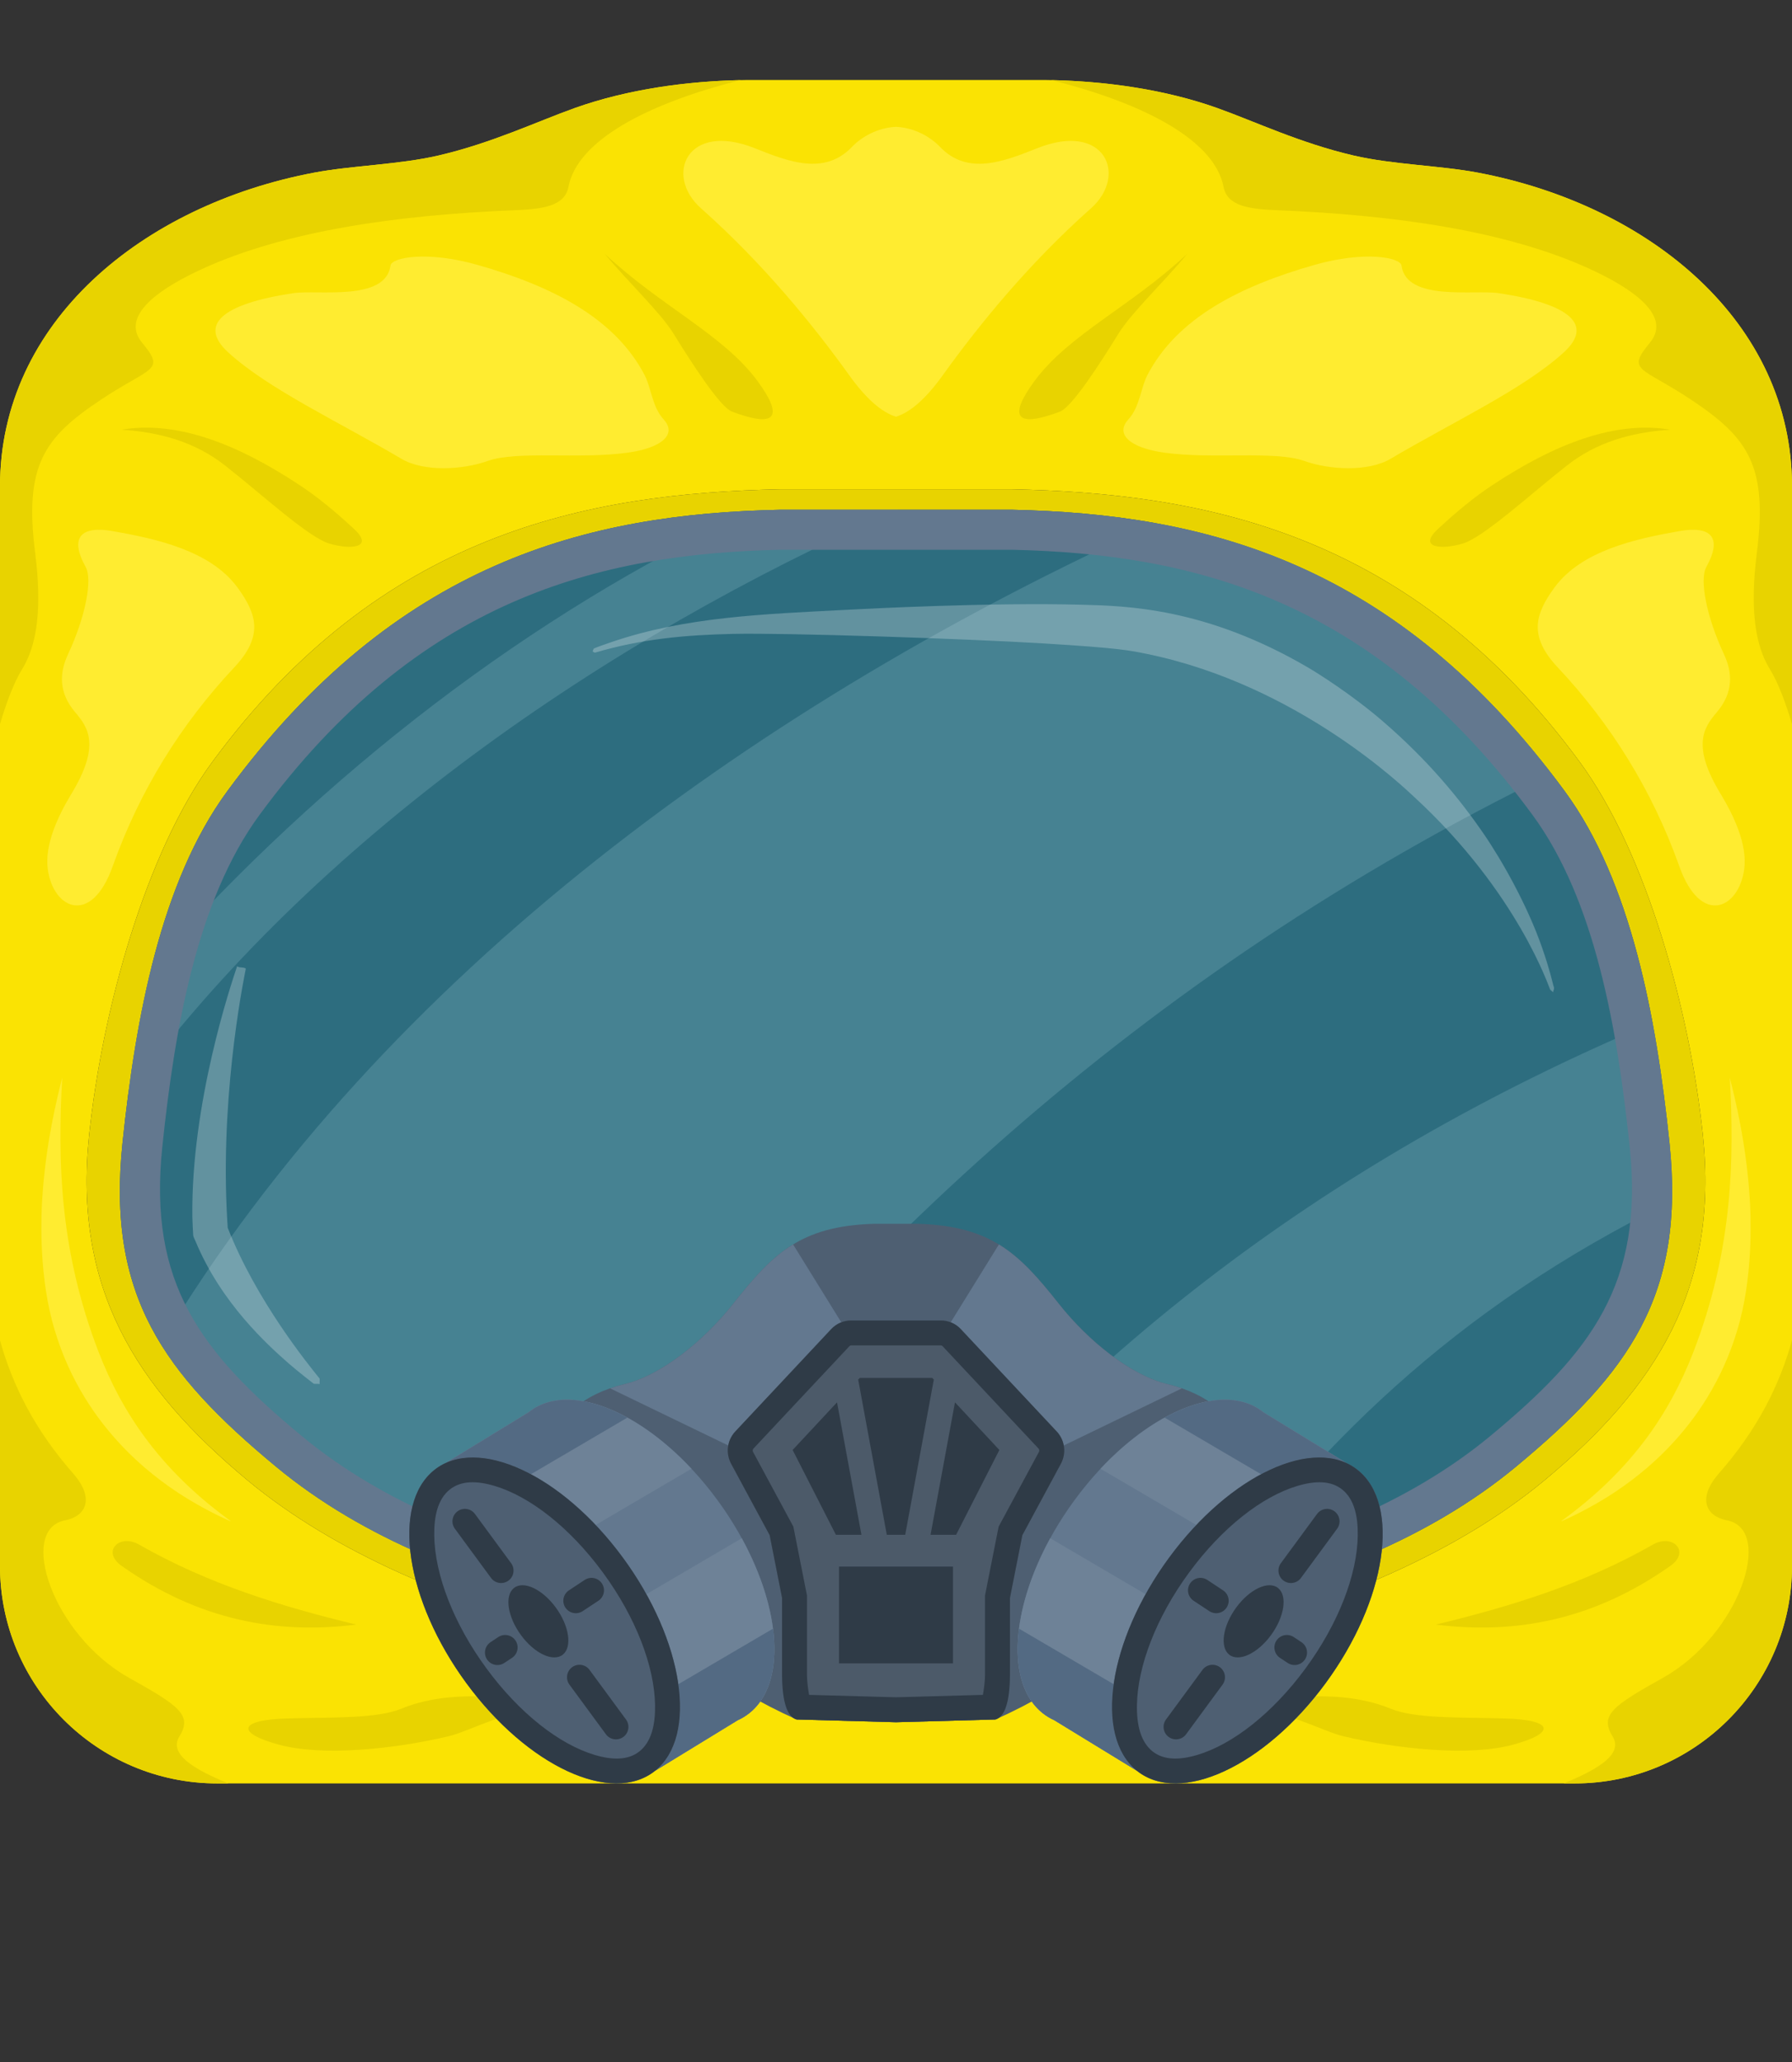 <?xml version="1.0" encoding="UTF-8" standalone="no"?><!DOCTYPE svg PUBLIC "-//W3C//DTD SVG 1.1//EN" "http://www.w3.org/Graphics/SVG/1.1/DTD/svg11.dtd"><svg width="100%" height="100%" viewBox="0 0 300 345" version="1.1" xmlns="http://www.w3.org/2000/svg" xmlns:xlink="http://www.w3.org/1999/xlink" xml:space="preserve" xmlns:serif="http://www.serif.com/" style="fill-rule:evenodd;clip-rule:evenodd;stroke-linejoin:round;stroke-miterlimit:2;"><rect x="0" y="0" width="300" height="345" fill="#333333" stroke="none"/><g id="Toxic-2" serif:id="Toxic 2"><g><path d="M263.62,298.39l-227.24,0c-20.079,0 -36.38,-16.301 -36.38,-36.38l0,-180.63c0,-27.52 23.869,-47.065 52.595,-52.495c6.367,-1.203 14.227,-1.331 20.84,-2.873c8.974,-2.092 16.501,-5.695 22.806,-7.941c8.981,-3.198 19.25,-4.576 28.783,-4.688l49.952,0c9.533,0.112 19.802,1.49 28.783,4.688c6.305,2.246 13.832,5.849 22.806,7.941c6.613,1.542 14.473,1.67 20.84,2.873c28.726,5.43 52.595,24.975 52.595,52.495l0,180.63c0,20.079 -16.301,36.38 -36.38,36.38Zm-94.213,-216.532l-38.814,0c-32.168,0.696 -66.804,7.192 -95.074,45.657c-11.126,15.139 -18.412,41.47 -20.602,62.44c-2.664,25.501 7.713,42.117 26.557,57.748c29.479,24.454 80.332,32.844 108.526,32.844c28.194,0 79.047,-8.39 108.526,-32.844c18.844,-15.631 29.221,-32.247 26.557,-57.748c-2.19,-20.97 -9.476,-47.301 -20.602,-62.44c-28.27,-38.465 -62.906,-44.961 -95.074,-45.657Z" style="fill:#fae303;"/><path d="M101.214,42.439c9.48,8.874 19.938,13.567 25.64,21.367c4.075,5.574 3.565,8.001 -4.273,5.081c-2.069,-0.77 -6.845,-8.251 -9.818,-13.051c-2.222,-3.588 -7.241,-8.234 -11.549,-13.397Zm-80.847,29.451c9.139,-1.542 19.234,2.274 29.913,9.356c2.93,1.942 5.829,4.319 9.009,7.276c3.475,3.23 -0.803,3.445 -4.158,2.425c-3.555,-1.081 -11.174,-8.135 -17.44,-13.051c-4.821,-3.782 -10.469,-5.547 -17.324,-6.006Zm39.268,199.924c-13.23,1.666 -26.346,-0.704 -39.268,-9.817c-3.433,-2.421 -0.358,-5.431 2.887,-3.581c11.755,6.701 24.01,10.399 36.381,13.398Zm34.072,13.397c-9.648,1.047 -14.913,4.424 -18.707,5.313c-9.153,2.144 -21.009,3.363 -28.3,1.386c-7.158,-1.941 -6.925,-4.147 1.386,-4.389c7.33,-0.213 14.958,0.065 19.057,-1.617c7.856,-3.224 17.156,-2.12 26.564,-0.693Zm105.079,-242.772c-4.308,5.163 -9.327,9.809 -11.549,13.397c-2.973,4.8 -7.749,12.281 -9.818,13.051c-7.838,2.92 -8.348,0.493 -4.273,-5.081c5.702,-7.8 16.16,-12.493 25.64,-21.367Zm80.847,29.451c-6.855,0.459 -12.503,2.224 -17.324,6.006c-6.266,4.916 -13.885,11.97 -17.44,13.051c-3.355,1.02 -7.633,0.805 -4.158,-2.425c3.18,-2.957 6.079,-5.334 9.009,-7.276c10.679,-7.082 20.774,-10.898 29.913,-9.356Zm-39.268,199.924c12.371,-2.999 24.626,-6.697 36.381,-13.398c3.245,-1.85 6.32,1.16 2.887,3.581c-12.922,9.113 -26.038,11.483 -39.268,9.817Zm-34.072,13.397c9.408,-1.427 18.708,-2.531 26.564,0.693c4.099,1.682 11.727,1.404 19.057,1.617c8.311,0.242 8.544,2.448 1.386,4.389c-7.291,1.977 -19.147,0.758 -28.3,-1.386c-3.794,-0.889 -9.059,-4.266 -18.707,-5.313Z" style="fill:#e8d300;"/><path d="M150,69.727c-2.452,-0.766 -5.06,-3.084 -7.821,-6.93c-6.104,-8.504 -14.516,-18.803 -24.831,-27.95c-6.201,-5.498 -2.355,-14.577 9.009,-10.048c5.626,2.243 11.656,4.617 16.284,-0.231c1.6,-1.675 4.274,-3.201 7.359,-3.349c3.085,0.148 5.759,1.674 7.359,3.349c4.628,4.848 10.658,2.474 16.284,0.231c11.364,-4.529 15.21,4.55 9.009,10.048c-10.315,9.147 -18.727,19.446 -24.831,27.95c-2.761,3.846 -5.369,6.164 -7.821,6.93Zm-131.138,75.221c-3.594,10.094 -10.003,7.122 -10.867,0.435c-0.535,-4.146 1.786,-8.972 3.947,-12.539c4.911,-8.107 2.84,-11.095 0.646,-13.675c-2.86,-3.363 -2.603,-6.703 -1.201,-9.701c2.914,-6.227 4.134,-12.476 2.957,-14.599c-2.825,-5.096 -0.629,-6.913 4.518,-6.006c7.172,1.264 16.342,3.215 20.891,9.425c3.271,4.466 4.389,8.141 -0.554,13.397c-8.919,9.483 -15.843,20.641 -20.337,33.263Zm48.361,-68.176c-10.498,-6.193 -22.227,-11.632 -28.99,-17.786c-5.102,-4.643 -1.065,-8.143 10.857,-9.933c4.122,-0.619 15.462,1.439 16.285,-4.62c0.186,-1.373 6.16,-2.502 14.552,-0.115c12.686,3.608 22.99,8.949 27.95,18.364c1.187,2.252 1.269,5.359 3.234,7.507c2.24,2.449 -0.256,4.745 -6.006,5.544c-8.253,1.146 -18.54,-0.37 -23.445,1.386c-4.248,1.52 -10.728,1.842 -14.437,-0.347Zm-56.804,103.519c-0.794,13.912 -0.373,28.137 5.417,44.128c3.477,9.606 9.309,20.288 22.642,29.972c0.046,0.034 0.148,0.072 0.12,0.121c-0.027,0.046 -4.595,-1.994 -8.591,-4.629c-4.097,-2.701 -16.708,-11.396 -21.3,-28.946c-2.307,-8.819 -1.749,-18.431 -1.655,-20.037c0.552,-9.505 2.569,-17.441 3.367,-20.609Zm270.719,-35.343c-4.494,-12.622 -11.418,-23.78 -20.337,-33.263c-4.943,-5.256 -3.825,-8.931 -0.554,-13.397c4.549,-6.21 13.719,-8.161 20.891,-9.425c5.147,-0.907 7.343,0.91 4.518,6.006c-1.177,2.123 0.043,8.372 2.957,14.599c1.402,2.998 1.659,6.338 -1.201,9.701c-2.194,2.58 -4.265,5.568 0.646,13.675c2.161,3.567 4.482,8.393 3.947,12.539c-0.864,6.687 -7.273,9.659 -10.867,-0.435Zm-48.361,-68.176c-3.709,2.189 -10.189,1.867 -14.437,0.347c-4.905,-1.756 -15.192,-0.24 -23.445,-1.386c-5.75,-0.799 -8.246,-3.095 -6.006,-5.544c1.965,-2.148 2.047,-5.255 3.234,-7.507c4.96,-9.415 15.264,-14.756 27.95,-18.364c8.392,-2.387 14.366,-1.258 14.552,0.115c0.823,6.059 12.163,4.001 16.285,4.62c11.922,1.79 15.959,5.29 10.857,9.933c-6.763,6.154 -18.492,11.593 -28.99,17.786Zm56.804,103.519c0.798,3.168 2.815,11.104 3.367,20.609c0.094,1.606 0.652,11.218 -1.655,20.037c-4.592,17.55 -17.203,26.245 -21.3,28.946c-3.996,2.635 -8.564,4.675 -8.591,4.629c-0.028,-0.049 0.074,-0.087 0.12,-0.121c13.333,-9.684 19.165,-20.366 22.642,-29.972c5.79,-15.991 6.211,-30.216 5.417,-44.128Z" style="fill:#ffec30;"/><path d="M150,280.547c-28.194,0 -79.047,-8.39 -108.526,-32.844c-18.844,-15.631 -29.221,-32.247 -26.557,-57.748c2.19,-20.97 9.476,-47.301 20.602,-62.44c28.27,-38.465 62.906,-44.961 95.074,-45.657l38.814,0c32.168,0.696 66.804,7.192 95.074,45.657c11.126,15.139 18.412,41.47 20.602,62.44c2.664,25.501 -7.713,42.117 -26.557,57.748c-29.479,24.454 -80.332,32.844 -108.526,32.844Zm19.407,-195.26l-38.814,0c-32.168,0.696 -64.278,8.635 -92.548,47.101c-11.126,15.138 -15.344,37.861 -17.534,58.831c-2.664,25.5 6.811,38.507 25.655,54.138c29.479,24.454 75.64,28.694 103.834,28.694c28.194,-0 74.355,-4.24 103.834,-28.694c18.844,-15.631 28.319,-28.638 25.655,-54.138c-2.19,-20.97 -6.408,-43.693 -17.534,-58.831c-28.27,-38.466 -60.38,-46.405 -92.548,-47.101Zm-169.407,35.871l0,-39.778c0,-27.52 23.869,-47.065 52.595,-52.495c6.367,-1.203 14.227,-1.331 20.84,-2.873c8.974,-2.092 16.501,-5.695 22.806,-7.941c8.656,-3.083 18.509,-4.474 27.746,-4.671c-15.902,4.001 -27.333,10.184 -28.817,17.846c-0.626,3.234 -4.215,3.732 -9.009,3.927c-19.759,0.802 -38.409,3.458 -52.319,9.827c-6.409,2.934 -13.967,7.625 -10.049,12.348c3.989,4.807 1.522,3.936 -6.814,9.471c-9.587,6.365 -12.97,11.002 -11.087,25.755c1.159,9.086 0.351,15.301 -2.195,19.403c-1.364,2.198 -2.634,5.578 -3.697,9.181Zm38.232,177.232l-1.852,-0c-20.079,-0 -36.38,-16.301 -36.38,-36.38l0,-37.738c2.06,7.332 5.633,14.722 12.244,22.258c3.622,4.129 2.221,7.155 -1.386,7.854c-7.886,1.527 -2.111,19.136 10.741,26.333c8.318,4.658 10.664,6.216 8.431,9.817c-1.779,2.869 2.198,5.419 8.202,7.856Zm261.768,-177.232c-1.063,-3.603 -2.333,-6.983 -3.697,-9.181c-2.546,-4.102 -3.354,-10.317 -2.195,-19.403c1.883,-14.753 -1.5,-19.39 -11.087,-25.755c-8.336,-5.535 -10.803,-4.664 -6.814,-9.471c3.918,-4.723 -3.64,-9.414 -10.049,-12.348c-13.91,-6.369 -32.56,-9.025 -52.319,-9.827c-4.794,-0.195 -8.383,-0.693 -9.009,-3.927c-1.484,-7.662 -12.915,-13.845 -28.817,-17.846c9.237,0.197 19.09,1.588 27.746,4.671c6.305,2.246 13.832,5.849 22.806,7.941c6.613,1.542 14.473,1.67 20.84,2.873c28.726,5.43 52.595,24.975 52.595,52.495l0,39.778Zm-38.232,177.232c6.004,-2.437 9.981,-4.987 8.202,-7.856c-2.233,-3.601 0.113,-5.159 8.431,-9.817c12.852,-7.197 18.627,-24.806 10.741,-26.333c-3.607,-0.699 -5.008,-3.725 -1.386,-7.854c6.611,-7.536 10.184,-14.926 12.244,-22.258l0,37.738c0,20.079 -16.301,36.38 -36.38,36.38l-1.852,-0Z" style="fill:#e8d300;"/><path d="M169.407,85.287c32.168,0.696 64.278,8.635 92.548,47.101c11.126,15.138 15.344,37.861 17.534,58.831c2.664,25.5 -6.811,38.507 -25.655,54.138c-29.479,24.454 -75.64,28.694 -103.834,28.694c-28.194,-0 -74.355,-4.24 -103.834,-28.694c-18.844,-15.631 -28.319,-28.638 -25.655,-54.138c2.19,-20.97 6.408,-43.693 17.534,-58.831c28.27,-38.466 60.38,-46.405 92.548,-47.101l38.814,0Z" style="fill:#27b4dd;fill-opacity:0.45;"/><path d="M200.745,269.024c-18.515,3.993 -36.821,5.027 -50.745,5.027c-2.194,-0 -4.497,-0.026 -6.892,-0.085c33.823,-45.346 78.374,-79.593 133.543,-102.857c1.251,6.681 2.146,13.483 2.838,20.11c0.364,3.481 0.501,6.73 0.419,9.785c-36.748,17.891 -60.266,41.889 -79.163,68.02Zm-103.363,-0.414c-18.36,-4.156 -36.787,-11.283 -51.216,-23.253c-8.335,-6.914 -14.837,-13.315 -19.267,-20.511c37.459,-62.349 101.524,-107.779 166.601,-137.308c23.085,4.184 45.643,15.215 66.243,41.912c-68.285,33.279 -120.401,81.521 -162.361,139.16Zm-75.907,-85.612c0.932,-7.082 2.159,-14.225 3.861,-21.083c28.995,-32.7 63.684,-59.282 100.545,-76.471c1.57,-0.072 3.141,-0.123 4.712,-0.157l19.755,0c-49.432,21.784 -97.787,55.389 -128.873,97.711Z" style="fill:#d9f6ff;fill-opacity:0.15;"/><path d="M39.694,161.671c0.396,0.311 1.063,0.079 1.459,0.39c0.025,0.02 -4.157,19.178 -3.212,40.134c0.027,0.59 0.165,3.191 0.181,3.232c4.774,12.194 13.506,22.888 15.314,25.141c0.024,0.03 0.068,0.052 0.071,0.09c0.037,0.458 -0.027,0.456 0.01,0.912c-0.327,-0.074 -0.677,0.013 -1.004,-0.06c-0.01,-0.003 -2.725,-2.11 -4.15,-3.359c-3.532,-3.098 -11.321,-10.089 -15.647,-20.511c-0.125,-0.3 -0.301,-0.584 -0.37,-0.902c-0.016,-0.071 -0.139,-2.522 -0.147,-3.131c-0.23,-19.072 6.495,-38.97 7.495,-41.936Zm220.318,4.359c-0.138,-0.184 -0.368,-0.287 -0.506,-0.472c-0.134,-0.179 -5.354,-16.182 -22.67,-32.136c-1.551,-1.429 -19.331,-18.718 -44.686,-23.981c-3.017,-0.626 -4.8,-1.015 -17.286,-1.777c-13.537,-0.826 -43.427,-1.801 -52.105,-1.606c-8.18,0.184 -15.388,0.857 -23.118,3.129c-0.159,0.047 -0.299,-0.144 -0.449,-0.216c0.117,-0.119 0.102,-0.33 0.219,-0.449c0.12,-0.123 2.711,-1.008 2.948,-1.089c12.413,-4.242 25.381,-4.677 39.634,-5.419c3.126,-0.163 23.926,-1.247 39.12,-0.833c7.305,0.199 20.738,0.441 37.978,10.572c1.283,0.753 7.135,4.371 12.508,9.016c7.436,6.43 12.662,12.753 16.743,18.679c3.134,4.548 7.386,12.094 9.83,19.14c0.565,1.628 1.222,3.642 1.885,6.32c0.037,0.148 0.113,0.293 0.107,0.445c-0.014,0.35 -0.138,0.326 -0.152,0.677Z" style="fill:#fff;fill-opacity:0.25;"/><path d="M169.407,85.287c32.168,0.696 64.278,8.635 92.548,47.101c11.126,15.138 15.344,37.861 17.534,58.831c2.664,25.5 -6.811,38.507 -25.655,54.138c-29.479,24.454 -75.64,28.694 -103.834,28.694c-28.194,-0 -74.355,-4.24 -103.834,-28.694c-18.844,-15.631 -28.319,-28.638 -25.655,-54.138c2.19,-20.97 6.408,-43.693 17.534,-58.831c28.27,-38.466 60.38,-46.405 92.548,-47.101l38.814,0Zm-0.074,6.694c0,0 -38.666,0 -38.67,0c-30.311,0.667 -60.586,8.127 -87.224,44.371c-10.493,14.277 -14.204,35.785 -16.27,55.562c-2.383,22.817 6.41,34.304 23.271,48.291c28.239,23.426 72.551,27.151 99.56,27.151c27.009,0 71.321,-3.725 99.56,-27.151c16.861,-13.987 25.654,-25.474 23.271,-48.291c-2.066,-19.777 -5.777,-41.285 -16.27,-55.562c-26.639,-36.246 -56.916,-43.704 -87.228,-44.371Z" style="fill:#63788f;"/><g><path d="M150,288.152l-16.649,-0.462c-11.941,-5.337 -23.516,-13.605 -34.533,-26.333c-11.956,-13.813 -8.364,-26.415 5.775,-29.787c6.03,-1.438 13.177,-7.149 18.133,-13.408c6.646,-8.395 11.263,-13.003 23.453,-13.398l7.642,-0c12.19,0.395 16.807,5.003 23.453,13.398c4.956,6.259 12.103,11.97 18.133,13.408c14.139,3.372 17.731,15.974 5.775,29.787c-11.017,12.728 -22.592,20.996 -34.533,26.333l-16.649,0.462Z" style="fill:#4e5f72;"/><path d="M150,255.421l-47.869,-23.135c0.781,-0.272 1.602,-0.511 2.462,-0.716c6.03,-1.438 13.177,-7.149 18.133,-13.408c3.448,-4.356 6.35,-7.692 10.047,-9.949l17.227,27.82l17.227,-27.82c3.697,2.257 6.599,5.593 10.047,9.949c4.956,6.259 12.103,11.97 18.133,13.408c0.86,0.205 1.681,0.444 2.462,0.716l-47.869,23.135Z" style="fill:#63788f;"/><path d="M150,288.152l-16.649,-0.462c-1.581,-0.455 -2.384,-2.933 -2.425,-7.392l-0,-12.935l-2.079,-10.51l-6.448,-11.944c-0.952,-1.765 -0.67,-3.942 0.702,-5.405l16.063,-17.133c0.86,-0.917 2.061,-1.438 3.319,-1.438l15.034,0c1.258,0 2.459,0.521 3.319,1.438l16.063,17.133c1.372,1.463 1.654,3.64 0.702,5.405l-6.448,11.944l-2.079,10.51l0,12.935c-0.041,4.459 -0.844,6.937 -2.425,7.392l-16.649,0.462Z" style="fill:#4c5a69;"/><path d="M150,288.152l-16.649,-0.462c-1.581,-0.455 -2.384,-2.933 -2.425,-7.392l-0,-12.935l-2.079,-10.51l-6.448,-11.944c-0.952,-1.765 -0.67,-3.942 0.702,-5.405l16.063,-17.133c0.86,-0.917 2.061,-1.438 3.319,-1.438l15.034,0c1.258,0 2.459,0.521 3.319,1.438l16.063,17.133c1.372,1.463 1.654,3.64 0.702,5.405l-6.448,11.944l-2.079,10.51l0,12.935c-0.041,4.459 -0.844,6.937 -2.425,7.392l-16.649,0.462Zm7.517,-63.047l-15.034,0c-0.104,0 -0.204,0.044 -0.275,0.12l-16.064,17.132c-0.144,0.155 -0.174,0.384 -0.073,0.57l6.746,12.498l2.281,11.529c-0,0 -0,13.322 0,13.342c0.014,1.158 0.206,2.455 0.35,3.279l14.552,0.403l14.552,-0.403c0.144,-0.824 0.336,-2.121 0.35,-3.279c0,-0.02 0,-13.342 0,-13.342l2.281,-11.529l6.746,-12.498c0.101,-0.186 0.071,-0.415 -0.073,-0.57l-16.064,-17.132c-0.071,-0.076 -0.171,-0.12 -0.275,-0.12Z" style="fill:#2f3b47;"/><path d="M151.542,256.793l-3.084,-0l-4.788,-25.962l0.261,-0.279l12.138,-0l0.261,0.279l-4.788,25.962Zm8.001,21.509l-19.086,0l-0,-16.187l19.086,-0l0,16.187Zm-15.328,-21.509l-4.276,-0l-7.244,-14.193l7.433,-7.971l4.087,22.164Zm11.57,-0l4.087,-22.164l7.433,7.971l-7.244,14.193l-4.276,-0Z" style="fill:#2f3b47;"/></g><g><path d="M88.486,236.3c7.225,-5.802 21.379,0.758 31.587,14.64c10.207,13.883 12.628,29.864 5.402,35.667c-0.614,0.493 -1.277,0.896 -1.985,1.214l-13.815,8.451l-36.989,-50.306l15.8,-9.666Z" style="fill:#63788f;"/><path d="M99.716,255.149c-8.587,-9.046 -18.61,-13.287 -25.045,-10.398l13.815,-8.451c6.252,-5.021 17.691,-0.785 27.273,9.441l-16.043,9.408Zm24.464,2.222c6.613,12.074 7.423,24.315 1.295,29.236c-0.614,0.493 -1.277,0.896 -1.985,1.214l-13.815,8.451c6.179,-4.961 5.304,-17.366 -1.462,-29.537l15.967,-9.364Z" style="fill:#6e8297;"/><path d="M88.877,246.66c-5.299,-2.826 -10.385,-3.624 -14.206,-1.909l13.815,-8.451c4.004,-3.215 10.136,-2.634 16.545,0.886l-16.154,9.474Zm40.532,25.836c0.791,6.152 -0.451,11.314 -3.934,14.111c-0.614,0.493 -1.277,0.896 -1.985,1.214l-13.815,8.451c3.553,-2.853 4.774,-8.166 3.884,-14.481l15.85,-9.295Z" style="fill:#536a83;"/><path d="M72.686,245.966c7.225,-5.803 21.379,0.757 31.587,14.64c10.207,13.882 12.628,29.864 5.402,35.666c-7.225,5.803 -21.379,-0.757 -31.586,-14.64c-10.208,-13.882 -12.629,-29.864 -5.403,-35.666Z" style="fill:#4e5f72;"/><path d="M86.034,265.698c1.601,-1.285 4.735,0.168 6.996,3.242c2.261,3.075 2.797,6.614 1.197,7.899c-1.601,1.285 -4.735,-0.168 -6.996,-3.242c-2.261,-3.075 -2.797,-6.614 -1.197,-7.899Zm-9.882,-9.92c-0.682,-0.927 -0.483,-2.234 0.445,-2.916c0.927,-0.682 2.234,-0.483 2.916,0.445l6.055,8.236c0.682,0.927 0.483,2.234 -0.445,2.916c-0.927,0.682 -2.234,0.482 -2.916,-0.445l-6.055,-8.236Zm19.18,26.086c-0.682,-0.928 -0.483,-2.235 0.445,-2.917c0.927,-0.682 2.234,-0.482 2.916,0.445l6.107,8.306c0.682,0.928 0.483,2.235 -0.445,2.917c-0.927,0.682 -2.234,0.482 -2.916,-0.445l-6.107,-8.306Zm-10.908,-3.627c-0.96,0.635 -2.255,0.37 -2.89,-0.59c-0.635,-0.961 -0.37,-2.256 0.591,-2.891l1.292,-0.854c0.961,-0.635 2.256,-0.37 2.891,0.591c0.634,0.96 0.37,2.255 -0.591,2.89l-1.293,0.854Zm13.121,-8.669c-0.961,0.635 -2.256,0.37 -2.891,-0.59c-0.634,-0.961 -0.37,-2.256 0.591,-2.891l2.634,-1.74c0.961,-0.635 2.256,-0.37 2.89,0.59c0.635,0.961 0.371,2.256 -0.59,2.89l-2.634,1.741Z" style="fill:#2f3b47;"/><path d="M72.686,245.966c7.225,-5.803 21.379,0.757 31.587,14.64c10.207,13.882 12.628,29.864 5.402,35.666c-7.225,5.803 -21.379,-0.757 -31.586,-14.64c-10.208,-13.882 -12.629,-29.864 -5.403,-35.666Zm2.612,3.253c-1.997,1.604 -2.654,4.43 -2.6,7.742c0.105,6.499 3.215,14.67 8.752,22.2c5.496,7.475 12.177,12.697 18.115,14.464c2.916,0.868 5.588,0.928 7.498,-0.606c1.998,-1.604 2.654,-4.431 2.601,-7.742c-0.106,-6.499 -3.216,-14.67 -8.752,-22.2c-5.497,-7.475 -12.178,-12.697 -18.116,-14.464c-2.916,-0.868 -5.588,-0.929 -7.498,0.606Z" style="fill:#2f3b47;"/></g><g><path d="M211.514,236.3c-7.225,-5.802 -21.379,0.758 -31.587,14.64c-10.207,13.883 -12.628,29.864 -5.402,35.667c0.614,0.493 1.277,0.896 1.985,1.214l13.815,8.451l36.989,-50.306l-15.8,-9.666Z" style="fill:#63788f;"/><path d="M200.284,255.149c8.587,-9.046 18.61,-13.287 25.045,-10.398l-13.815,-8.451c-6.252,-5.021 -17.691,-0.785 -27.273,9.441l16.043,9.408Zm-24.464,2.222c-6.613,12.074 -7.423,24.315 -1.295,29.236c0.614,0.493 1.277,0.896 1.985,1.214l13.815,8.451c-6.179,-4.961 -5.304,-17.366 1.462,-29.537l-15.967,-9.364Z" style="fill:#6e8297;"/><path d="M211.123,246.66c5.299,-2.826 10.385,-3.624 14.206,-1.909l-13.815,-8.451c-4.004,-3.215 -10.136,-2.634 -16.545,0.886l16.154,9.474Zm-40.532,25.836c-0.791,6.152 0.451,11.314 3.934,14.111c0.614,0.493 1.277,0.896 1.985,1.214l13.815,8.451c-3.553,-2.853 -4.774,-8.166 -3.884,-14.481l-15.85,-9.295Z" style="fill:#536a83;"/><path d="M227.314,245.966c-7.225,-5.803 -21.379,0.757 -31.587,14.64c-10.207,13.882 -12.628,29.864 -5.402,35.666c7.225,5.803 21.379,-0.757 31.586,-14.64c10.208,-13.882 12.629,-29.864 5.403,-35.666Z" style="fill:#4e5f72;"/><path d="M213.966,265.698c-1.601,-1.285 -4.735,0.168 -6.996,3.242c-2.261,3.075 -2.797,6.614 -1.197,7.899c1.601,1.285 4.735,-0.168 6.996,-3.242c2.261,-3.075 2.797,-6.614 1.197,-7.899Zm9.882,-9.92c0.682,-0.927 0.483,-2.234 -0.445,-2.916c-0.927,-0.682 -2.234,-0.483 -2.916,0.445l-6.055,8.236c-0.682,0.927 -0.483,2.234 0.445,2.916c0.927,0.682 2.234,0.482 2.916,-0.445l6.055,-8.236Zm-19.18,26.086c0.682,-0.928 0.483,-2.235 -0.445,-2.917c-0.927,-0.682 -2.234,-0.482 -2.916,0.445l-6.107,8.306c-0.682,0.928 -0.483,2.235 0.445,2.917c0.927,0.682 2.234,0.482 2.916,-0.445l6.107,-8.306Zm10.908,-3.627c0.96,0.635 2.255,0.37 2.89,-0.59c0.635,-0.961 0.37,-2.256 -0.591,-2.891l-1.292,-0.854c-0.961,-0.635 -2.256,-0.37 -2.891,0.591c-0.634,0.96 -0.37,2.255 0.591,2.89l1.293,0.854Zm-13.121,-8.669c0.961,0.635 2.256,0.37 2.891,-0.59c0.634,-0.961 0.37,-2.256 -0.591,-2.891l-2.634,-1.74c-0.961,-0.635 -2.256,-0.37 -2.89,0.59c-0.635,0.961 -0.371,2.256 0.59,2.89l2.634,1.741Z" style="fill:#2f3b47;"/><path d="M227.314,245.966c-7.225,-5.803 -21.379,0.757 -31.587,14.64c-10.207,13.882 -12.628,29.864 -5.402,35.666c7.225,5.803 21.379,-0.757 31.586,-14.64c10.208,-13.882 12.629,-29.864 5.403,-35.666Zm-2.612,3.253c1.997,1.604 2.654,4.43 2.6,7.742c-0.105,6.499 -3.215,14.67 -8.752,22.2c-5.496,7.475 -12.177,12.697 -18.115,14.464c-2.916,0.868 -5.588,0.928 -7.498,-0.606c-1.998,-1.604 -2.654,-4.431 -2.601,-7.742c0.106,-6.499 3.216,-14.67 8.752,-22.2c5.497,-7.475 12.178,-12.697 18.116,-14.464c2.916,-0.868 5.588,-0.929 7.498,0.606Z" style="fill:#2f3b47;"/></g></g></g></svg>